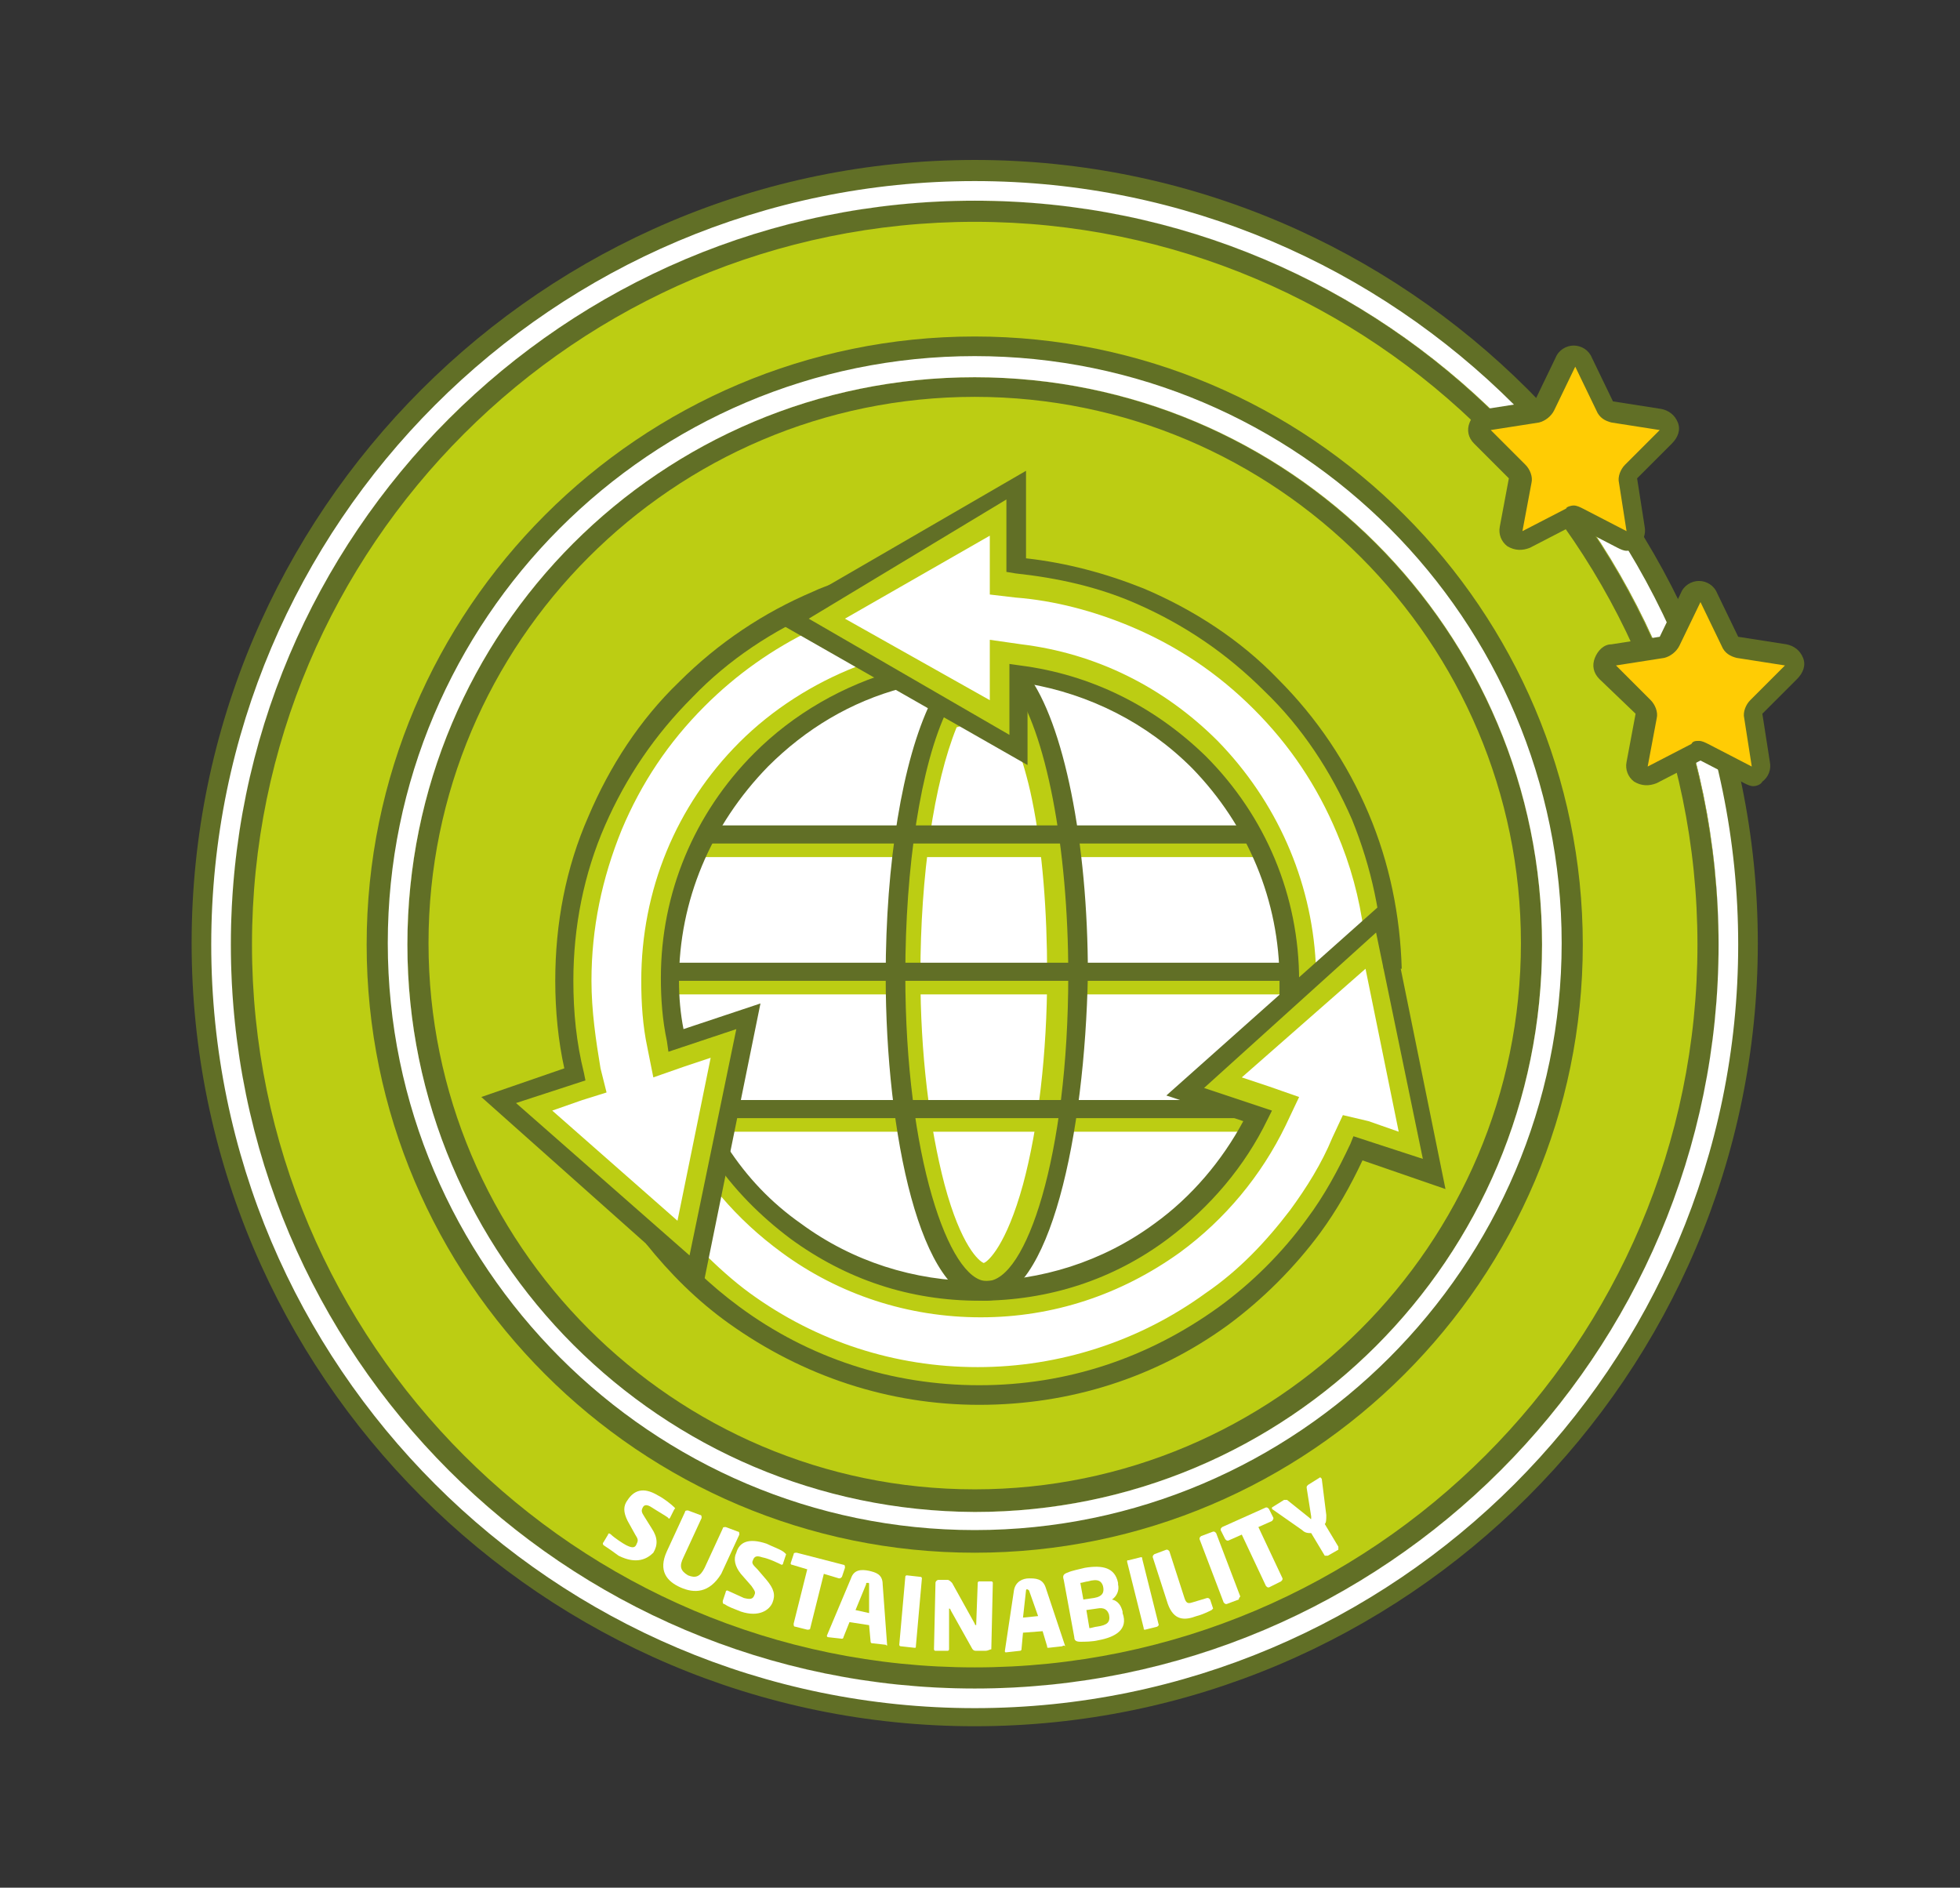 <?xml version="1.0" encoding="utf-8"?>
<!-- Generator: Adobe Illustrator 22.0.0, SVG Export Plug-In . SVG Version: 6.00 Build 0)  -->
<svg version="1.1" id="Layer_1" xmlns="http://www.w3.org/2000/svg" xmlns:xlink="http://www.w3.org/1999/xlink" x="0px" y="0px"
	 viewBox="0 0 129.9 125.1" style="enable-background:new 0 0 129.9 125.1;" xml:space="preserve">
<rect x="0" y="0" width="129.9" height="125.1" fill="#333333" stroke="none"/>
<style type="text/css">
	.st0{fill:#BCCD13;}
	.st1{fill:#616F26;}
	.st2{fill:#FFFFFF;}
	.st3{fill:#617025;}
	.st4{fill:#FFCC04;}
</style>
<g>
	<g>
		<circle class="st0" cx="64.6" cy="62.6" r="49.3"/>
	</g>
	<g>
		<path class="st1" d="M64.6,14.7c26.4,0,47.9,21.5,47.9,47.9S91,110.5,64.6,110.5S16.7,89,16.7,62.6S38.2,14.7,64.6,14.7
			 M64.6,13.3c-27.2,0-49.3,22.1-49.3,49.3c0,27.2,22.1,49.3,49.3,49.3s49.3-22.1,49.3-49.3C113.8,35.4,91.8,13.3,64.6,13.3
			L64.6,13.3z"/>
	</g>
	<g>
		<path class="st1" d="M64.6,13.3c27.2,0,49.3,22.1,49.3,49.3c0,27.2-22.1,49.3-49.3,49.3S15.3,89.8,15.3,62.6
			C15.3,35.4,37.4,13.3,64.6,13.3 M64.6,10.6c-28.6,0-51.9,23.3-51.9,51.9s23.3,51.9,51.9,51.9s51.9-23.3,51.9-51.9
			S93.2,10.6,64.6,10.6L64.6,10.6z"/>
	</g>
	<g>
		<path class="st2" d="M64.6,13.3c27.2,0,49.3,22.1,49.3,49.3c0,27.2-22.1,49.3-49.3,49.3S15.3,89.8,15.3,62.6
			C15.3,35.4,37.4,13.3,64.6,13.3 M64.6,12C36.7,12,14,34.7,14,62.6c0,27.9,22.7,50.6,50.6,50.6s50.6-22.7,50.6-50.6
			C115.2,34.7,92.5,12,64.6,12L64.6,12z"/>
	</g>
</g>
<g>
	<g>
		<circle class="st0" cx="64.6" cy="62.6" r="37.6"/>
	</g>
	<g>
		<path class="st1" d="M64.6,26.3c20,0,36.2,16.3,36.2,36.2c0,20-16.3,36.2-36.2,36.2c-20,0-36.2-16.3-36.2-36.2
			C28.4,42.6,44.6,26.3,64.6,26.3 M64.6,25C43.8,25,27,41.8,27,62.6c0,20.8,16.8,37.6,37.6,37.6c20.8,0,37.6-16.8,37.6-37.6
			C102.2,41.8,85.3,25,64.6,25L64.6,25z"/>
	</g>
	<g>
		<path class="st3" d="M64.6,25c20.8,0,37.6,16.8,37.6,37.6c0,20.8-16.8,37.6-37.6,37.6C43.8,100.1,27,83.3,27,62.6
			C27,41.8,43.8,25,64.6,25 M64.6,22.3c-22.2,0-40.3,18.1-40.3,40.3c0,22.2,18.1,40.3,40.3,40.3c22.2,0,40.3-18.1,40.3-40.3
			C104.9,40.4,86.8,22.3,64.6,22.3L64.6,22.3z"/>
	</g>
	<g>
		<path class="st2" d="M64.6,25c20.8,0,37.6,16.8,37.6,37.6c0,20.8-16.8,37.6-37.6,37.6C43.8,100.1,27,83.3,27,62.6
			C27,41.8,43.8,25,64.6,25 M64.6,23.6c-21.5,0-38.9,17.5-38.9,38.9s17.5,38.9,38.9,38.9s38.9-17.5,38.9-38.9S86.1,23.6,64.6,23.6
			L64.6,23.6z"/>
	</g>
	<g>
		<path class="st2" d="M92.4,65c0,0.3,0.4,0.8,0.4,1.1c-0.1,1.9,2.8,9.9,2.4,11.7c-0.1,0.5-4.8-2.2-5.1-1.7
			c-4.8,10.5-12.9,16.4-25.2,16.4c-11.9,0-19.9-8.3-26.2-14.6c-0.2-0.2-2.3-1.8-2.4-2.1c-0.1-0.3-3.6-2.8-3.2-2.8
			c2.3-0.8,4.5-0.6,5-1.9c0.6-1.6-0.8-4.6-0.8-6.1c0-13.6,10.2-23.2,22.9-28.3c1.1-0.4,6.1-4.4,7.3-4.4c0.4,0-0.4,3.2,0,3.2
			c0.8,0-1.1,1.9-0.4,2C81.2,38.7,92.4,50.6,92.4,65z"/>
	</g>
	<g>
		<polygon class="st2" points="52.6,40.9 67.4,49.8 67.4,44.7 73.3,46.3 78.8,50 82.3,54.2 84.9,60.5 85.4,64.6 85.4,66.7 
			82.3,69.1 79.4,71.2 78.6,72.3 83.4,73.9 82.3,75.9 77.5,81.2 73.5,83.3 70.2,84.6 66.4,85.5 61.2,85.5 57.4,84.1 53.1,81.8 
			49.1,78.2 47.8,76.3 49.5,67.3 44.8,69.1 44.4,65.9 45.6,57.5 49.5,52 52.3,48.9 58.7,45.5 58,44.7 51.9,40.9 49.3,42.4 
			44.9,46.2 41.9,49.9 39.5,53.6 38.2,58.2 37.6,64.6 37.8,69.8 38.1,71.3 33,73 46.3,85.2 48.7,87.2 56.2,91.1 62.7,92.8 70.4,92 
			77.2,90 82.8,85.9 88.9,78.5 90.2,76.2 95.1,77.8 93.4,67.9 92,60.5 90,53.7 86.1,47.6 81,42.7 76.2,40 70.9,38.5 67.7,37.7 
			67.2,32.4 63.6,34.5 53.6,40.3 		"/>
	</g>
	<g>
		<path class="st0" d="M62.1,46.7c-1.7,3.7-2.9,10.3-2.9,17.9c0,11.6,2.7,20.9,6,20.9s6-9.4,6-20.9c0-8.9-1.6-16.5-3.8-19.5l0,0
			l-0.3,0.1l0.3,4.1c0.3,1,0.7,2.2,1,3.7c0.7,3.4,1,7.4,1,11.6c0,5.2-0.6,10.2-1.6,13.9c-1.1,4-2.3,5.1-2.6,5.2
			c-0.3-0.1-1.5-1.1-2.6-5.2c-1-3.8-1.6-8.7-1.6-13.9c0-6.6,0.9-12.7,2.4-16.4l1-0.3L62.1,46.7z"/>
	</g>
	<g>
		<rect x="44.4" y="64.1" class="st0" width="41" height="1.8"/>
	</g>
	<g>
		<rect x="47.3" y="73.2" class="st0" width="36.8" height="1.8"/>
	</g>
	<g>
		<rect x="45.6" y="55" class="st0" width="38.4" height="1.8"/>
	</g>
	<g>
		<rect x="44.4" y="63.8" class="st1" width="41.7" height="1.2"/>
	</g>
	<g>
		<rect x="48.3" y="72.9" class="st1" width="34.5" height="1.2"/>
	</g>
	<g>
		<rect x="46.7" y="54.7" class="st1" width="36.3" height="1.2"/>
	</g>
	<g>
		<g>
			<g>
				<path class="st0" d="M54,41.8c0.3-0.1,0.6-0.3,0.9-0.4c0,0,0,0,0,0 M56.4,43.7l0.3,0.5c-2.8,1.1-5.5,2.8-7.7,5
					c-4.2,4.2-6.5,9.8-6.5,15.8c0,1.5,0.1,3,0.4,4.4l0.4,2l2-0.7l1.8-0.6l-2.2,10.8l-8.3-7.3l2-0.7l1.6-0.5l-0.4-1.6
					C39.5,69,39.2,67,39.2,65c0-3.5,0.7-6.8,2-10c1.3-3.1,3.1-5.8,5.5-8.2c2.1-2.1,4.5-3.8,7.2-5.1l0.9-0.4l1.3-1.5l-0.5-0.8l0,0
					c-0.4,0.2-1,0.4-1.4,0.6c-3.3,1.4-6.2,3.4-8.7,5.9c-2.5,2.5-4.5,5.5-5.9,8.7c-1.4,3.4-2.2,7-2.2,10.7c0,2.1,0.2,4.2,0.7,6.3
					L33,73l13.1,11.6l3.5-17.1l-4.8,1.6c-0.3-1.3-0.4-2.7-0.4-4c0-5.5,2.1-10.6,6-14.5c2.6-2.6,5.7-4.4,9.2-5.3l-0.5-0.7L56.4,43.7z
					"/>
			</g>
		</g>
	</g>
	<g>
		<g>
			<g>
				<path class="st0" d="M90.5,64.2l2.2,10.8l-2-0.7L89,73.9l-0.7,1.5c-0.7,1.7-1.7,3.3-2.8,4.8c-1.6,2.1-3.4,4-5.6,5.5
					c-4.4,3.2-9.7,4.9-15.1,4.9c-5.5,0-10.7-1.7-15.1-4.9c-1.1-0.8-2.2-1.8-3.2-2.8L46,84.2l-2.4-2.4l-0.2,0.3
					c1.5,2,3.3,3.7,5.3,5.2c4.7,3.5,10.3,5.3,16.2,5.3c5.9,0,11.5-1.8,16.2-5.3c2.3-1.7,4.3-3.7,5.9-5.9c1.2-1.6,2.2-3.3,3-5.2
					l5.1,1.7l-3.5-17.1l0,0L78.6,72.3l4.8,1.6c-1.5,3-3.6,5.7-6.4,7.7c-3.5,2.6-7.7,3.9-12.1,3.9c-4.4,0-8.6-1.4-12.1-3.9
					c-2-1.5-3.7-3.2-5-5.3l-0.4,0.5l0.4,2.5c1.2,1.4,2.5,2.6,4,3.7c3.8,2.8,8.4,4.3,13.2,4.3c4.8,0,9.3-1.5,13.2-4.3
					c3-2.2,5.4-5.1,7-8.4l0.9-1.9l-2-0.7l-1.8-0.6L90.5,64.2"/>
			</g>
		</g>
	</g>
	<g>
		<g>
			<g>
				<path class="st1" d="M46.5,85.7l-14.6-13l5.5-1.9C37,69,36.8,67,36.8,65c0-3.8,0.7-7.5,2.2-10.9c1.4-3.3,3.4-6.4,6-8.9
					c2.6-2.6,5.6-4.6,8.9-6c0.4-0.2,1-0.4,1.5-0.6l0.4,1.2c-0.4,0.2-1,0.4-1.4,0.6c-3.2,1.4-6.1,3.3-8.5,5.8
					c-2.5,2.5-4.4,5.3-5.8,8.5C38.7,57.9,38,61.4,38,65c0,2.1,0.2,4.1,0.7,6.1l0.1,0.5l-4.6,1.5l11.5,10.1l3.1-15l-4.5,1.5l-0.1-0.7
					c-0.3-1.4-0.4-2.8-0.4-4.2c0-5.6,2.2-10.9,6.2-14.9c2.6-2.6,5.9-4.5,9.5-5.5l0.3,1.2c-3.4,0.9-6.4,2.7-8.9,5.2
					C47.1,54.7,45,59.7,45,65c0,1.1,0.1,2.2,0.3,3.2l5.1-1.7L46.5,85.7z"/>
			</g>
		</g>
	</g>
	<g>
		<g>
			<g>
				<g>
					<path class="st0" d="M65.6,35.5v2.2v1.7l1.7,0.2c2.6,0.2,5.2,0.9,7.6,1.9c3.1,1.3,5.8,3.1,8.2,5.5c2.4,2.4,4.2,5.1,5.5,8.2
						c0.9,2.1,1.5,4.3,1.8,6.6l0.9-0.7l0.9,3.5l0.3-0.1c-0.1-3.5-0.8-6.9-2.2-10.1c-1.4-3.3-3.4-6.2-5.9-8.7
						c-2.5-2.5-5.5-4.5-8.7-5.9c-2.6-1.1-5.3-1.8-8.2-2v-5.3l0,0L52.3,41l15.1,8.7v-5.1c4.5,0.6,8.7,2.6,11.9,5.8
						c3.9,3.9,6,9,6,14.5c0,0.4,0,0.9,0,1.3l0.9-0.2l1.5-2.3l-0.5,0.1c-0.3-5.5-2.6-10.7-6.5-14.7c-3.6-3.6-8.1-5.8-13-6.4l-2.1-0.3
						v2.1v1.9L56,41L65.6,35.5"/>
				</g>
			</g>
		</g>
	</g>
	<g>
		<g>
			<g>
				<g>
					<path class="st1" d="M86,66.3l-1.2-0.1c0-0.4,0-0.8,0-1.2c0-5.3-2.1-10.3-5.8-14.1c-3-3-6.8-4.9-10.9-5.6v5.4L51.1,41l16.9-9.8
						v5.8c2.7,0.3,5.3,1,7.8,2c3.3,1.4,6.4,3.4,8.9,6c2.6,2.6,4.6,5.6,6,8.9c1.4,3.3,2.1,6.8,2.2,10.3l-1.2,0
						c-0.1-3.4-0.8-6.7-2.1-9.9c-1.4-3.2-3.3-6.1-5.8-8.5c-2.5-2.5-5.3-4.4-8.5-5.8c-2.5-1.1-5.2-1.7-8-2l-0.6-0.1v-4.8L53.6,41
						l13.3,7.7V44l0.7,0.1c4.7,0.6,8.9,2.7,12.3,6c4,4,6.2,9.3,6.2,14.9C86,65.5,86,65.9,86,66.3z"/>
				</g>
			</g>
		</g>
	</g>
	<g>
		<g>
			<g>
				<path class="st1" d="M64.9,93.1c-6,0-11.7-1.9-16.6-5.4c-2.1-1.5-3.9-3.3-5.5-5.3l1-0.8c1.5,1.9,3.3,3.6,5.2,5
					c4.6,3.4,10.1,5.2,15.9,5.2c5.8,0,11.2-1.8,15.9-5.2c2.2-1.6,4.2-3.6,5.8-5.8c1.2-1.6,2.1-3.3,2.9-5l0.2-0.5l4.6,1.5l-3.1-15
					L79.8,72.1l4.5,1.5l-0.3,0.6c-1.5,3.1-3.8,5.8-6.6,7.9c-3.6,2.7-7.9,4.1-12.5,4.1s-8.8-1.4-12.5-4.1c-2-1.5-3.8-3.3-5.2-5.4
					l1-0.7c1.3,2,2.9,3.7,4.9,5.1c3.4,2.5,7.5,3.8,11.7,3.8s8.3-1.3,11.7-3.8c2.5-1.8,4.5-4.2,5.9-6.8l-5.1-1.7l14.6-13l3.9,19.2
					l-5.5-1.9c-0.8,1.7-1.7,3.3-2.8,4.8c-1.7,2.3-3.8,4.4-6.1,6.1C76.6,91.3,70.9,93.1,64.9,93.1z"/>
			</g>
		</g>
	</g>
	<g>
		<path class="st1" d="M65.3,86.2c-4.3,0-6.6-11.1-6.6-21.5c0-7.5,1.1-14.3,3-18.2l1.1,0.5c-1.8,3.7-2.8,10.5-2.8,17.6
			c0,12,2.9,20.3,5.4,20.3c2.6,0,5.4-8.3,5.4-20.3c0-8.5-1.5-16.2-3.7-19.2l1-0.7c2.4,3.2,4,11.1,4,19.9
			C71.9,75.1,69.6,86.2,65.3,86.2z"/>
	</g>
</g>
<g>
	<path class="st2" d="M41,103.1c-0.4-0.3-0.7-0.5-1-0.7c0,0-0.1-0.1,0-0.2l0.3-0.5c0-0.1,0.1-0.1,0.2,0c0,0,0,0,0,0
		c0.2,0.2,0.8,0.6,1,0.7c0.4,0.2,0.6,0.2,0.7-0.1c0.1-0.2,0.1-0.3-0.1-0.6l-0.5-0.9c-0.3-0.6-0.3-1,0-1.4c0.4-0.6,1-0.9,2-0.3
		c0.4,0.2,0.9,0.6,1.1,0.8c0,0,0.1,0.1,0,0.1l-0.3,0.6c0,0-0.1,0.1-0.1,0c0,0,0,0,0,0c-0.1-0.1-0.8-0.5-1.1-0.7
		c-0.3-0.2-0.5-0.2-0.6,0c-0.1,0.2-0.1,0.3,0.1,0.6l0.5,0.8c0.4,0.6,0.4,1.1,0.1,1.6C42.9,103.3,42.2,103.7,41,103.1z"/>
	<path class="st2" d="M45.1,105.2c-0.9-0.4-1.5-1.1-0.9-2.4l1.2-2.6c0-0.1,0.1-0.1,0.2-0.1l0.8,0.3c0.1,0,0.1,0.1,0.1,0.2l-1.2,2.6
		c-0.3,0.6-0.2,0.9,0.3,1.2c0.5,0.2,0.8,0.1,1.1-0.5l1.2-2.6c0-0.1,0.1-0.1,0.2-0.1l0.8,0.3c0.1,0,0.1,0.1,0.1,0.2l-1.2,2.6
		C47,105.6,46,105.6,45.1,105.2z"/>
	<path class="st2" d="M49.1,106.8c-0.5-0.2-0.8-0.3-1.1-0.5c-0.1,0-0.1-0.1-0.1-0.2l0.2-0.6c0-0.1,0.1-0.1,0.1-0.1c0,0,0,0,0,0
		c0.2,0.1,0.9,0.4,1.1,0.5c0.4,0.1,0.6,0.1,0.7-0.2c0.1-0.2,0-0.3-0.2-0.6l-0.7-0.8c-0.4-0.5-0.5-1-0.3-1.4c0.2-0.7,0.8-1,2-0.6
		c0.4,0.2,1,0.4,1.2,0.6c0,0,0.1,0.1,0.1,0.1l-0.2,0.6c0,0.1-0.1,0.1-0.1,0.1c0,0,0,0,0,0c-0.2-0.1-0.8-0.4-1.3-0.5
		c-0.3-0.1-0.5-0.1-0.6,0.2c-0.1,0.2,0,0.3,0.3,0.6l0.6,0.7c0.5,0.6,0.6,1,0.4,1.5C51,106.7,50.3,107.2,49.1,106.8z"/>
	<path class="st2" d="M55.6,104.6l-1-0.3l-0.9,3.6c0,0.1-0.1,0.1-0.2,0.1l-0.8-0.2c-0.1,0-0.1-0.1-0.1-0.2l0.9-3.6l-1-0.3
		c-0.1,0-0.1-0.1-0.1-0.1l0.2-0.6c0-0.1,0.1-0.1,0.2-0.1l3.1,0.8c0.1,0,0.1,0.1,0.1,0.2l-0.2,0.6C55.7,104.6,55.7,104.6,55.6,104.6z
		"/>
	<path class="st2" d="M58.7,109l-0.9-0.1c-0.1,0-0.1-0.1-0.1-0.1l-0.1-1.1l-1.3-0.2l-0.4,1c0,0.1-0.1,0.1-0.1,0.1l-0.9-0.1
		c-0.1,0-0.1-0.1-0.1-0.1c0,0,0,0,0,0l1.6-3.8c0.2-0.6,0.7-0.6,1.2-0.5c0.4,0.1,0.9,0.2,0.9,0.9l0.3,4.1c0,0,0,0,0,0
		C58.8,109,58.8,109.1,58.7,109z M57.6,105c0-0.1,0-0.1-0.1-0.1c-0.1,0-0.1,0-0.1,0.1l-0.7,1.7l0.9,0.2L57.6,105z"/>
	<path class="st2" d="M60.6,109.2l-0.9-0.1c-0.1,0-0.1-0.1-0.1-0.1l0.4-4.5c0-0.1,0.1-0.1,0.1-0.1l0.9,0.1c0.1,0,0.1,0.1,0.1,0.1
		l-0.4,4.5C60.7,109.2,60.7,109.2,60.6,109.2z"/>
	<path class="st2" d="M65.3,109.4l-0.6,0c-0.1,0-0.2,0-0.3-0.2l-1.4-2.5c0,0,0-0.1-0.1-0.1c0,0,0,0,0,0.1l0,2.6
		c0,0.1-0.1,0.1-0.1,0.1l-0.8,0c-0.1,0-0.1-0.1-0.1-0.1l0.1-4.4c0-0.1,0.1-0.2,0.2-0.2l0.6,0c0.1,0,0.2,0.1,0.3,0.2l1.5,2.7
		c0,0,0,0.1,0.1,0.1c0,0,0,0,0-0.1l0.1-2.7c0-0.1,0.1-0.1,0.1-0.1l0.8,0c0.1,0,0.1,0.1,0.1,0.1l-0.1,4.4
		C65.6,109.3,65.5,109.4,65.3,109.4z"/>
	<path class="st2" d="M70.4,109.1l-0.9,0.1c-0.1,0-0.1,0-0.1-0.1l-0.3-1l-1.3,0.1l-0.1,1.1c0,0.1-0.1,0.1-0.1,0.1l-0.9,0.1
		c-0.1,0-0.1,0-0.1-0.1c0,0,0,0,0,0l0.6-4c0.1-0.6,0.6-0.8,1-0.8c0.4,0,0.9,0,1.1,0.6l1.3,3.9c0,0,0,0,0,0
		C70.5,109,70.4,109.1,70.4,109.1z M68.2,105.4C68.2,105.3,68.2,105.3,68.2,105.4c-0.1-0.1-0.2-0.1-0.2,0l-0.2,1.8l1-0.1L68.2,105.4
		z"/>
	<path class="st2" d="M72.8,108.7c-0.4,0.1-0.9,0.1-1.2,0.1c-0.3,0-0.4-0.1-0.4-0.3l-0.7-3.8c-0.1-0.3,0-0.4,0.3-0.5
		c0.2-0.1,0.7-0.2,1.1-0.3c1.2-0.2,2,0,2.2,1l0,0.1c0.1,0.4-0.1,0.8-0.4,1c0.4,0.1,0.6,0.4,0.7,0.8l0,0.1
		C74.8,108,73.9,108.5,72.8,108.7z M73.1,105.1c-0.1-0.3-0.3-0.5-1-0.3c-0.1,0-0.4,0.1-0.5,0.1l0.2,1.1l0.7-0.1
		C73.1,105.8,73.2,105.5,73.1,105.1L73.1,105.1z M73.5,107c-0.1-0.3-0.3-0.5-0.8-0.4l-0.7,0.1l0.2,1.2c0.1,0,0.4-0.1,0.5-0.1
		C73.4,107.7,73.6,107.5,73.5,107L73.5,107z"/>
	<path class="st2" d="M76.7,107.8l-0.8,0.2c-0.1,0-0.1,0-0.1-0.1l-1.1-4.4c0-0.1,0-0.1,0.1-0.1l0.8-0.2c0.1,0,0.1,0,0.1,0.1l1.1,4.4
		C76.8,107.7,76.7,107.8,76.7,107.8z"/>
	<path class="st2" d="M80.3,106.7c-0.2,0.1-0.6,0.3-1,0.4c-0.8,0.3-1.5,0.3-1.9-0.8l-1-3.1c0-0.1,0-0.1,0.1-0.2l0.8-0.3
		c0.1,0,0.1,0,0.2,0.1l1,3.1c0.1,0.3,0.2,0.4,0.5,0.3l1-0.3c0.1,0,0.1,0,0.2,0.1l0.2,0.6C80.4,106.6,80.4,106.6,80.3,106.7z"/>
	<path class="st2" d="M82.1,106l-0.8,0.3c-0.1,0-0.1,0-0.2-0.1l-1.6-4.2c0-0.1,0-0.1,0.1-0.2l0.8-0.3c0.1,0,0.1,0,0.2,0.1l1.6,4.2
		C82.1,105.9,82.1,106,82.1,106z"/>
	<path class="st2" d="M84.3,100.8l-0.9,0.4l1.6,3.4c0,0.1,0,0.1-0.1,0.2l-0.8,0.4c-0.1,0-0.1,0-0.2-0.1l-1.6-3.4l-0.9,0.4
		c-0.1,0-0.1,0-0.2-0.1l-0.3-0.6c0-0.1,0-0.1,0.1-0.2l2.9-1.3c0.1,0,0.1,0,0.2,0.1l0.3,0.6C84.4,100.7,84.3,100.8,84.3,100.8z"/>
	<path class="st2" d="M87.6,98l0.3,2.4c0,0.3,0,0.5-0.1,0.6l0.9,1.5c0,0.1,0,0.1,0,0.2l-0.7,0.4c-0.1,0-0.1,0-0.2,0l-0.9-1.5
		c-0.2,0-0.4,0-0.6-0.2l-2-1.4c0,0,0,0,0,0c0,0,0-0.1,0-0.1l0.8-0.5c0.1,0,0.1,0,0.2,0l1.5,1.2c0.1,0.1,0.1,0.1,0.1,0c0,0,0,0,0-0.1
		l-0.3-1.9c0-0.1,0-0.1,0.1-0.2l0.8-0.5C87.5,97.9,87.5,97.9,87.6,98C87.6,98,87.6,98,87.6,98z"/>
</g>
<g>
	<path class="st4" d="M114.7,42.5l-1.4-2.9c-0.3-0.5-1-0.5-1.3,0l-1.4,2.9c-0.1,0.2-0.3,0.4-0.5,0.4l-3.2,0.5
		c-0.6,0.1-0.8,0.8-0.4,1.2l2.3,2.3c0.2,0.2,0.2,0.4,0.2,0.6l-0.6,3.2c-0.1,0.6,0.5,1,1,0.7l2.9-1.5c0.2-0.1,0.5-0.1,0.7,0l2.9,1.5
		c0.5,0.3,1.1-0.2,1-0.7l-0.5-3.2c0-0.2,0-0.5,0.2-0.6l2.3-2.3c0.4-0.4,0.2-1.1-0.4-1.2l-3.2-0.5C115,42.8,114.8,42.7,114.7,42.5z"
		/>
	<path class="st1" d="M116.2,52.1c-0.2,0-0.4-0.1-0.6-0.2l-2.9-1.5c0,0,0,0,0,0l-2.9,1.5c-0.5,0.2-1,0.2-1.5-0.1
		c-0.4-0.3-0.6-0.8-0.5-1.3l0.6-3.2c0,0,0,0,0,0L106,45c-0.4-0.4-0.5-0.9-0.3-1.4s0.6-0.9,1.1-0.9l3.2-0.5c0,0,0,0,0,0l1.4-2.9
		c0.2-0.5,0.7-0.8,1.2-0.8c0,0,0,0,0,0c0.5,0,1,0.3,1.2,0.8l1.4,2.9c0,0,0,0,0,0l3.2,0.5c0.5,0.1,0.9,0.4,1.1,0.9
		c0.2,0.5,0,1-0.4,1.4l-2.3,2.3c0,0,0,0,0,0l0.5,3.2c0.1,0.5-0.1,1-0.5,1.3C116.7,52,116.4,52.1,116.2,52.1z M112.6,49.1
		c0.2,0,0.4,0.1,0.6,0.2l2.9,1.5c0,0,0,0,0,0c0,0,0,0,0,0l-0.5-3.2c-0.1-0.4,0.1-0.9,0.4-1.2l2.3-2.3c0,0,0,0,0,0c0,0,0,0,0,0
		l-3.2-0.5c-0.4-0.1-0.8-0.3-1-0.8v0l-1.4-2.9c0,0,0,0,0,0l0,0c0,0,0,0,0,0l-1.4,2.9c-0.2,0.4-0.6,0.7-1,0.8l-3.2,0.5c0,0,0,0,0,0
		c0,0,0,0,0,0l2.3,2.3c0.3,0.3,0.5,0.8,0.4,1.2l-0.6,3.2c0,0,0,0,0,0c0,0,0,0,0,0l2.9-1.5C112.2,49.1,112.4,49.1,112.6,49.1z"/>
</g>
<g>
	<path class="st4" d="M106.4,26.9l-1.4-2.9c-0.3-0.5-1-0.5-1.3,0l-1.4,2.9c-0.1,0.2-0.3,0.4-0.5,0.4l-3.2,0.5
		c-0.6,0.1-0.8,0.8-0.4,1.2l2.3,2.3c0.2,0.2,0.2,0.4,0.2,0.6l-0.6,3.2c-0.1,0.6,0.5,1,1,0.7l2.9-1.5c0.2-0.1,0.5-0.1,0.7,0l2.9,1.5
		c0.5,0.3,1.1-0.2,1-0.7l-0.5-3.2c0-0.2,0-0.5,0.2-0.6l2.3-2.3c0.4-0.4,0.2-1.1-0.4-1.2l-3.2-0.5C106.7,27.2,106.5,27.1,106.4,26.9z
		"/>
	<path class="st1" d="M107.8,36.5c-0.2,0-0.4-0.1-0.6-0.2l-2.9-1.5c0,0,0,0,0,0l-2.9,1.5c-0.5,0.2-1,0.2-1.5-0.1
		c-0.4-0.3-0.6-0.8-0.5-1.3l0.6-3.2c0,0,0,0,0,0l-2.3-2.3c-0.4-0.4-0.5-0.9-0.3-1.4c0.2-0.5,0.6-0.9,1.1-0.9l3.2-0.5c0,0,0,0,0,0
		l1.4-2.9c0.2-0.5,0.7-0.8,1.2-0.8c0,0,0,0,0,0c0.5,0,1,0.3,1.2,0.8l1.4,2.9c0,0,0,0,0,0l3.2,0.5c0.5,0.1,0.9,0.4,1.1,0.9
		c0.2,0.5,0,1-0.4,1.4l-2.3,2.3c0,0,0,0,0,0l0.5,3.2c0.1,0.5-0.1,1-0.5,1.3C108.4,36.4,108.1,36.5,107.8,36.5z M104.3,33.5
		c0.2,0,0.4,0.1,0.6,0.2l2.9,1.5c0,0,0,0,0,0c0,0,0,0,0,0l-0.5-3.2c-0.1-0.4,0.1-0.9,0.4-1.2l2.3-2.3c0,0,0,0,0,0c0,0,0,0,0,0
		l-3.2-0.5c-0.4-0.1-0.8-0.3-1-0.8v0l-1.4-2.9c0,0,0,0,0,0l0,0c0,0,0,0,0,0l-1.4,2.9c-0.2,0.4-0.6,0.7-1,0.8l-3.2,0.5c0,0,0,0,0,0
		c0,0,0,0,0,0l2.3,2.3c0.3,0.3,0.5,0.8,0.4,1.2l-0.6,3.2c0,0,0,0,0,0c0,0,0,0,0,0l2.9-1.5C103.8,33.6,104.1,33.5,104.3,33.5z"/>
</g>
</svg>
